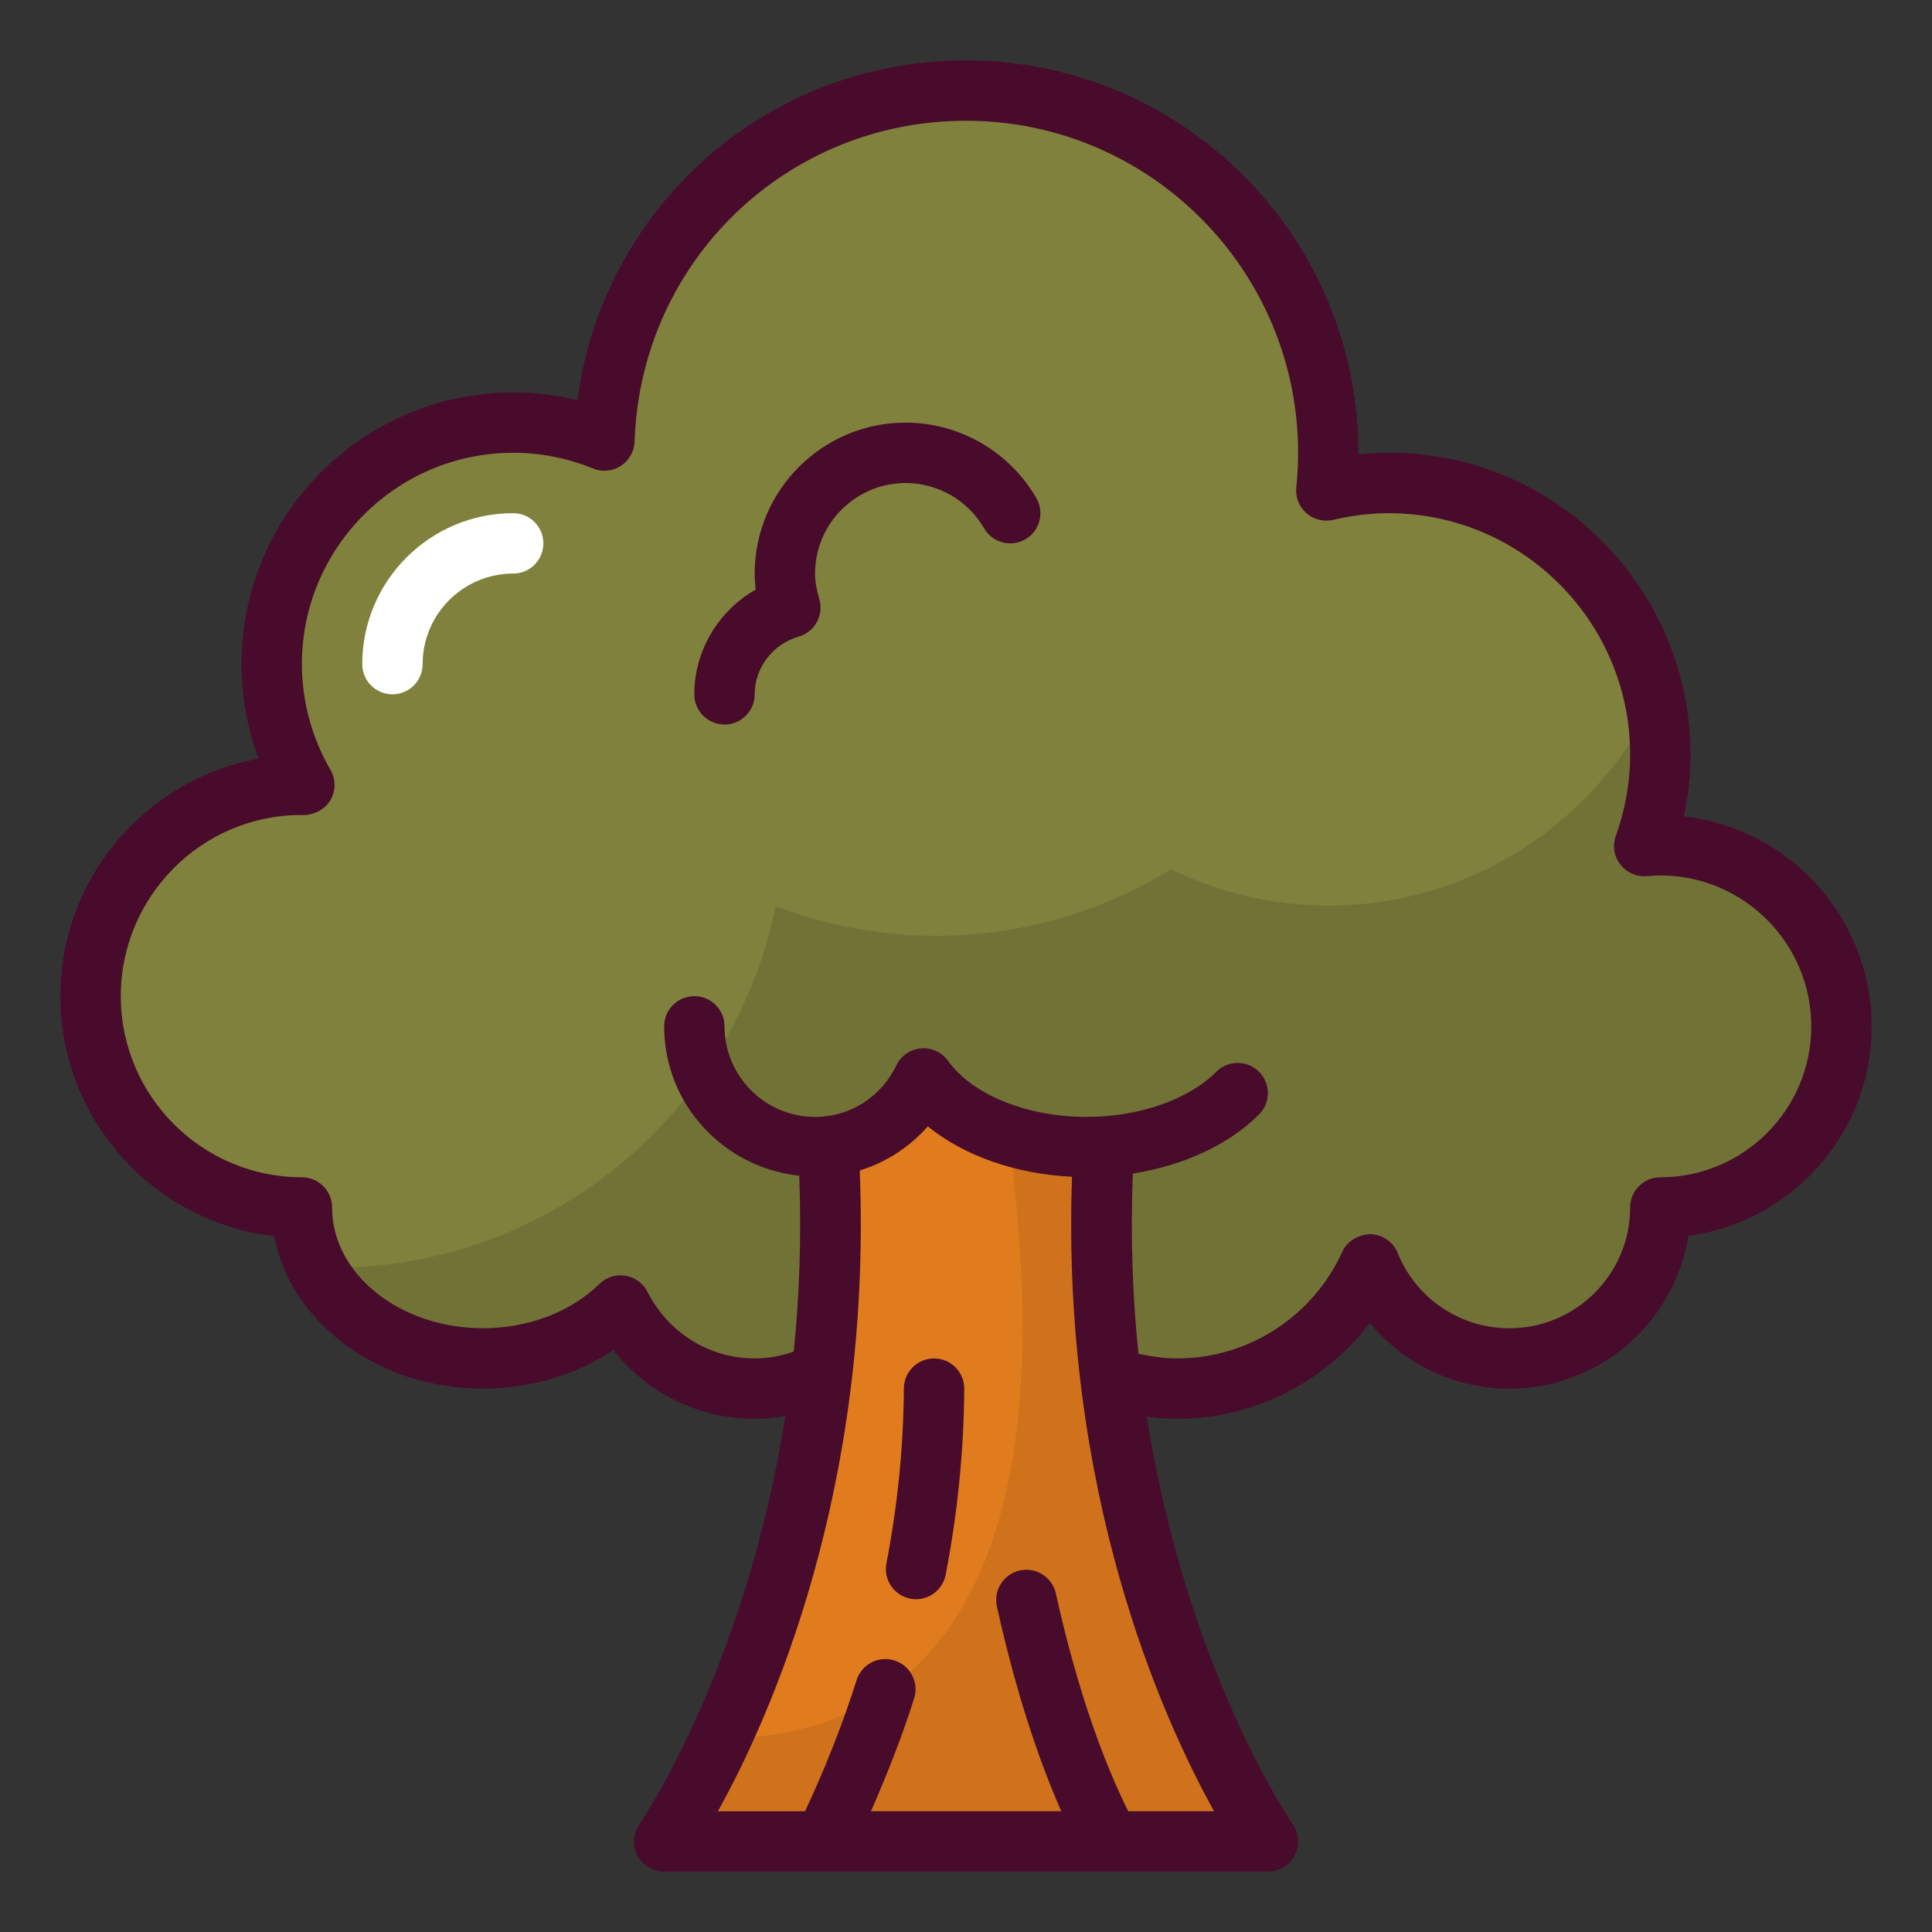 <svg id="tree" viewBox="0 0 64 64" xmlns="http://www.w3.org/2000/svg"><rect x="0" y="0" width="64" height="64" fill="#333333" stroke="none"/><path d="m35.405 45c1.05.633 2.279 1 3.595 1 2.837 0 5.274-1.691 6.373-4.117.745 1.827 2.532 3.117 4.627 3.117 2.761 0 5-2.239 5-5 3.314 0 6-2.686 6-6s-2.686-6-6-6c-.18 0-.357.011-.533.027.339-.947.533-1.963.533-3.027 0-4.971-4.029-9-9-9-.712 0-1.401.091-2.065.247.042-.41.065-.826.065-1.247 0-6.627-5.373-12-12-12-6.491 0-11.764 5.156-11.98 11.594-.932-.381-1.951-.594-3.02-.594-4.418 0-8 3.582-8 8 0 1.461.398 2.825 1.081 4.004-.027-0-.054-.004-.081-.004-3.866 0-7 3.134-7 7s3.134 7 7 7c0 2.761 2.686 5 6 5 1.825 0 3.456-.681 4.557-1.752.825 1.626 2.495 2.752 4.443 2.752 1.213 0 2.31-.449 3.176-1.168z" fill="#7f813c"/><path d="m55 28c-.18 0-.357.011-.533.027.339-.947.533-1.963.533-3.027 0-.625-.064-1.236-.186-1.825-1.934 4.033-6.043 6.825-10.814 6.825-1.868 0-3.63-.439-5.207-1.201-2.273 1.387-4.935 2.201-7.793 2.201-1.87 0-3.653-.358-5.304-.983-1.396 6.838-7.445 11.983-14.696 11.983-.173 0-.341-.02-.512-.026.919 1.779 3.04 3.026 5.512 3.026 1.825 0 3.456-.681 4.557-1.752.825 1.626 2.495 2.752 4.443 2.752 1.213 0 2.31-.449 3.176-1.168l7.229.168c1.05.633 2.279 1 3.595 1 2.837 0 5.274-1.691 6.373-4.117.745 1.827 2.532 3.117 4.627 3.117 2.761 0 5-2.239 5-5 3.314 0 6-2.686 6-6s-2.686-6-6-6z" fill="#707335"/><path d="m36.556 37.976c-.184.011-.367.024-.556.024-2.385 0-4.439-.93-5.406-2.274-.584 1.214-1.756 2.085-3.15 2.241.823 14.142-5.444 23.032-5.444 23.032h20s-6.265-8.887-5.444-23.024z" fill="#e07c1d"/><path d="m30.346 52.976c-.062 0-.126-.006-.19-.018-.542-.104-.897-.629-.792-1.171.373-1.935.567-3.883.578-5.792.003-.551.45-.995 1-.995h.006c.552.003.997.453.994 1.005-.012 2.032-.218 4.104-.615 6.16-.092.479-.511.811-.98.811z" fill="#490b2b"/><path d="m36.556 37.976c-.184.011-.367.024-.556.024-.937 0-1.82-.148-2.609-.404 2.411 17.301-4.76 20.004-9.521 19.989-1.026 2.21-1.87 3.415-1.87 3.415h20s-6.265-8.887-5.444-23.024z" fill="#cf721b"/><path d="m13 23c-.553 0-1-.448-1-1 0-2.757 2.243-5 5-5 .553 0 1 .448 1 1s-.447 1-1 1c-1.654 0-3 1.346-3 3 0 .552-.447 1-1 1z" fill="#fff"/><g fill="#490b2b"><path d="m24 24c-.553 0-1-.448-1-1 0-1.45.803-2.77 2.033-3.468-.022-.181-.033-.357-.033-.532 0-2.757 2.243-5 5-5 1.779 0 3.439.958 4.33 2.5.277.478.113 1.09-.364 1.366-.481.276-1.092.113-1.366-.365-.535-.925-1.531-1.5-2.6-1.5-1.654 0-3 1.346-3 3 0 .254.044.522.14.844.075.256.046.532-.083.766-.128.234-.345.406-.602.479-.856.245-1.455 1.03-1.455 1.911 0 .552-.447 1-1 1z"/><path d="m55.784 27.043c.144-.675.216-1.359.216-2.043 0-5.844-5.046-10.567-11-9.947v-.053c0-7.168-5.832-13-13-13-6.601 0-12.022 4.848-12.871 11.256-.695-.17-1.407-.256-2.129-.256-4.963 0-9 4.038-9 9 0 1.069.193 2.129.565 3.129-3.729.678-6.565 3.949-6.565 7.871 0 4.103 3.104 7.494 7.087 7.948.532 2.859 3.43 5.052 6.913 5.052 1.576 0 3.095-.457 4.317-1.277 1.124 1.428 2.831 2.277 4.683 2.277.344 0 .683-.032 1.015-.09-1.318 8.389-4.784 13.446-4.833 13.515-.215.305-.241.705-.069 1.036s.514.54.887.54h20c.373 0 .715-.208.887-.54s.146-.731-.069-1.036c-.048-.069-3.509-5.118-4.829-13.495.335.043.672.071 1.012.071 2.531 0 4.884-1.207 6.377-3.178 1.118 1.36 2.796 2.178 4.623 2.178 2.989 0 5.475-2.197 5.927-5.061 3.424-.455 6.073-3.393 6.073-6.939 0-3.595-2.724-6.565-6.216-6.957zm-15.565 32.957h-2.846c-.787-1.591-1.659-3.895-2.397-7.217-.119-.54-.656-.878-1.193-.759-.539.12-.879.654-.76 1.193.648 2.915 1.399 5.114 2.134 6.783h-6.305c.536-1.223 1.027-2.468 1.43-3.739.167-.526-.125-1.089-.651-1.255-.529-.169-1.089.125-1.255.651-.471 1.484-1.048 2.935-1.708 4.344h-2.887c1.732-3.113 5.118-10.65 4.699-21.227.871-.27 1.65-.771 2.255-1.462 1.201.977 2.908 1.579 4.777 1.67-.367 10.467 2.986 17.926 4.706 21.018zm14.781-21c-.553 0-1 .448-1 1 0 2.206-1.794 4-4 4-1.63 0-3.083-.979-3.701-2.495-.15-.37-.508-.614-.907-.622-.388.013-.766.225-.93.587-.971 2.144-3.114 3.529-5.462 3.529-.436 0-.864-.062-1.286-.155-.196-1.854-.268-3.852-.189-5.968 1.678-.264 3.18-.953 4.183-1.959.391-.392.389-1.024-.002-1.415-.392-.39-1.024-.387-1.414.002-.919.922-2.563 1.495-4.292 1.495-1.979 0-3.782-.729-4.595-1.858-.206-.286-.551-.444-.899-.412-.352.031-.66.245-.813.562-.507 1.053-1.538 1.708-2.692 1.708-1.654 0-3-1.346-3-3 0-.552-.447-1-1-1s-1 .448-1 1c0 2.578 1.968 4.681 4.476 4.947.074 2.063.004 4.014-.184 5.826-.414.147-.847.227-1.292.227-1.501 0-2.861-.845-3.552-2.205-.144-.283-.414-.482-.728-.534-.311-.051-.634.048-.861.27-.959.934-2.366 1.469-3.859 1.469-2.757 0-5-1.794-5-4 0-.552-.447-1-1-1-3.309 0-6-2.691-6-6s2.691-6 5.968-6c.381.027.79-.165.979-.497.179-.31.179-.691-.001-1.001-.619-1.066-.946-2.277-.946-3.502 0-3.86 3.141-7 7-7 .907 0 1.797.175 2.643.521.304.124.647.091.922-.086.274-.178.444-.479.455-.806.2-5.96 5.023-10.628 10.98-10.628 6.065 0 11 4.935 11 11 0 .386-.021.768-.06 1.144-.034.322.09.641.333.854s.574.295.891.223c.623-.147 1.24-.221 1.836-.221 4.411 0 8 3.589 8 8 0 .904-.16 1.81-.475 2.69-.115.321-.059.679.15.948s.531.412.88.385c.146-.013.295-.023.444-.023 2.757 0 5 2.243 5 5s-2.243 5-5 5z"/></g></svg>